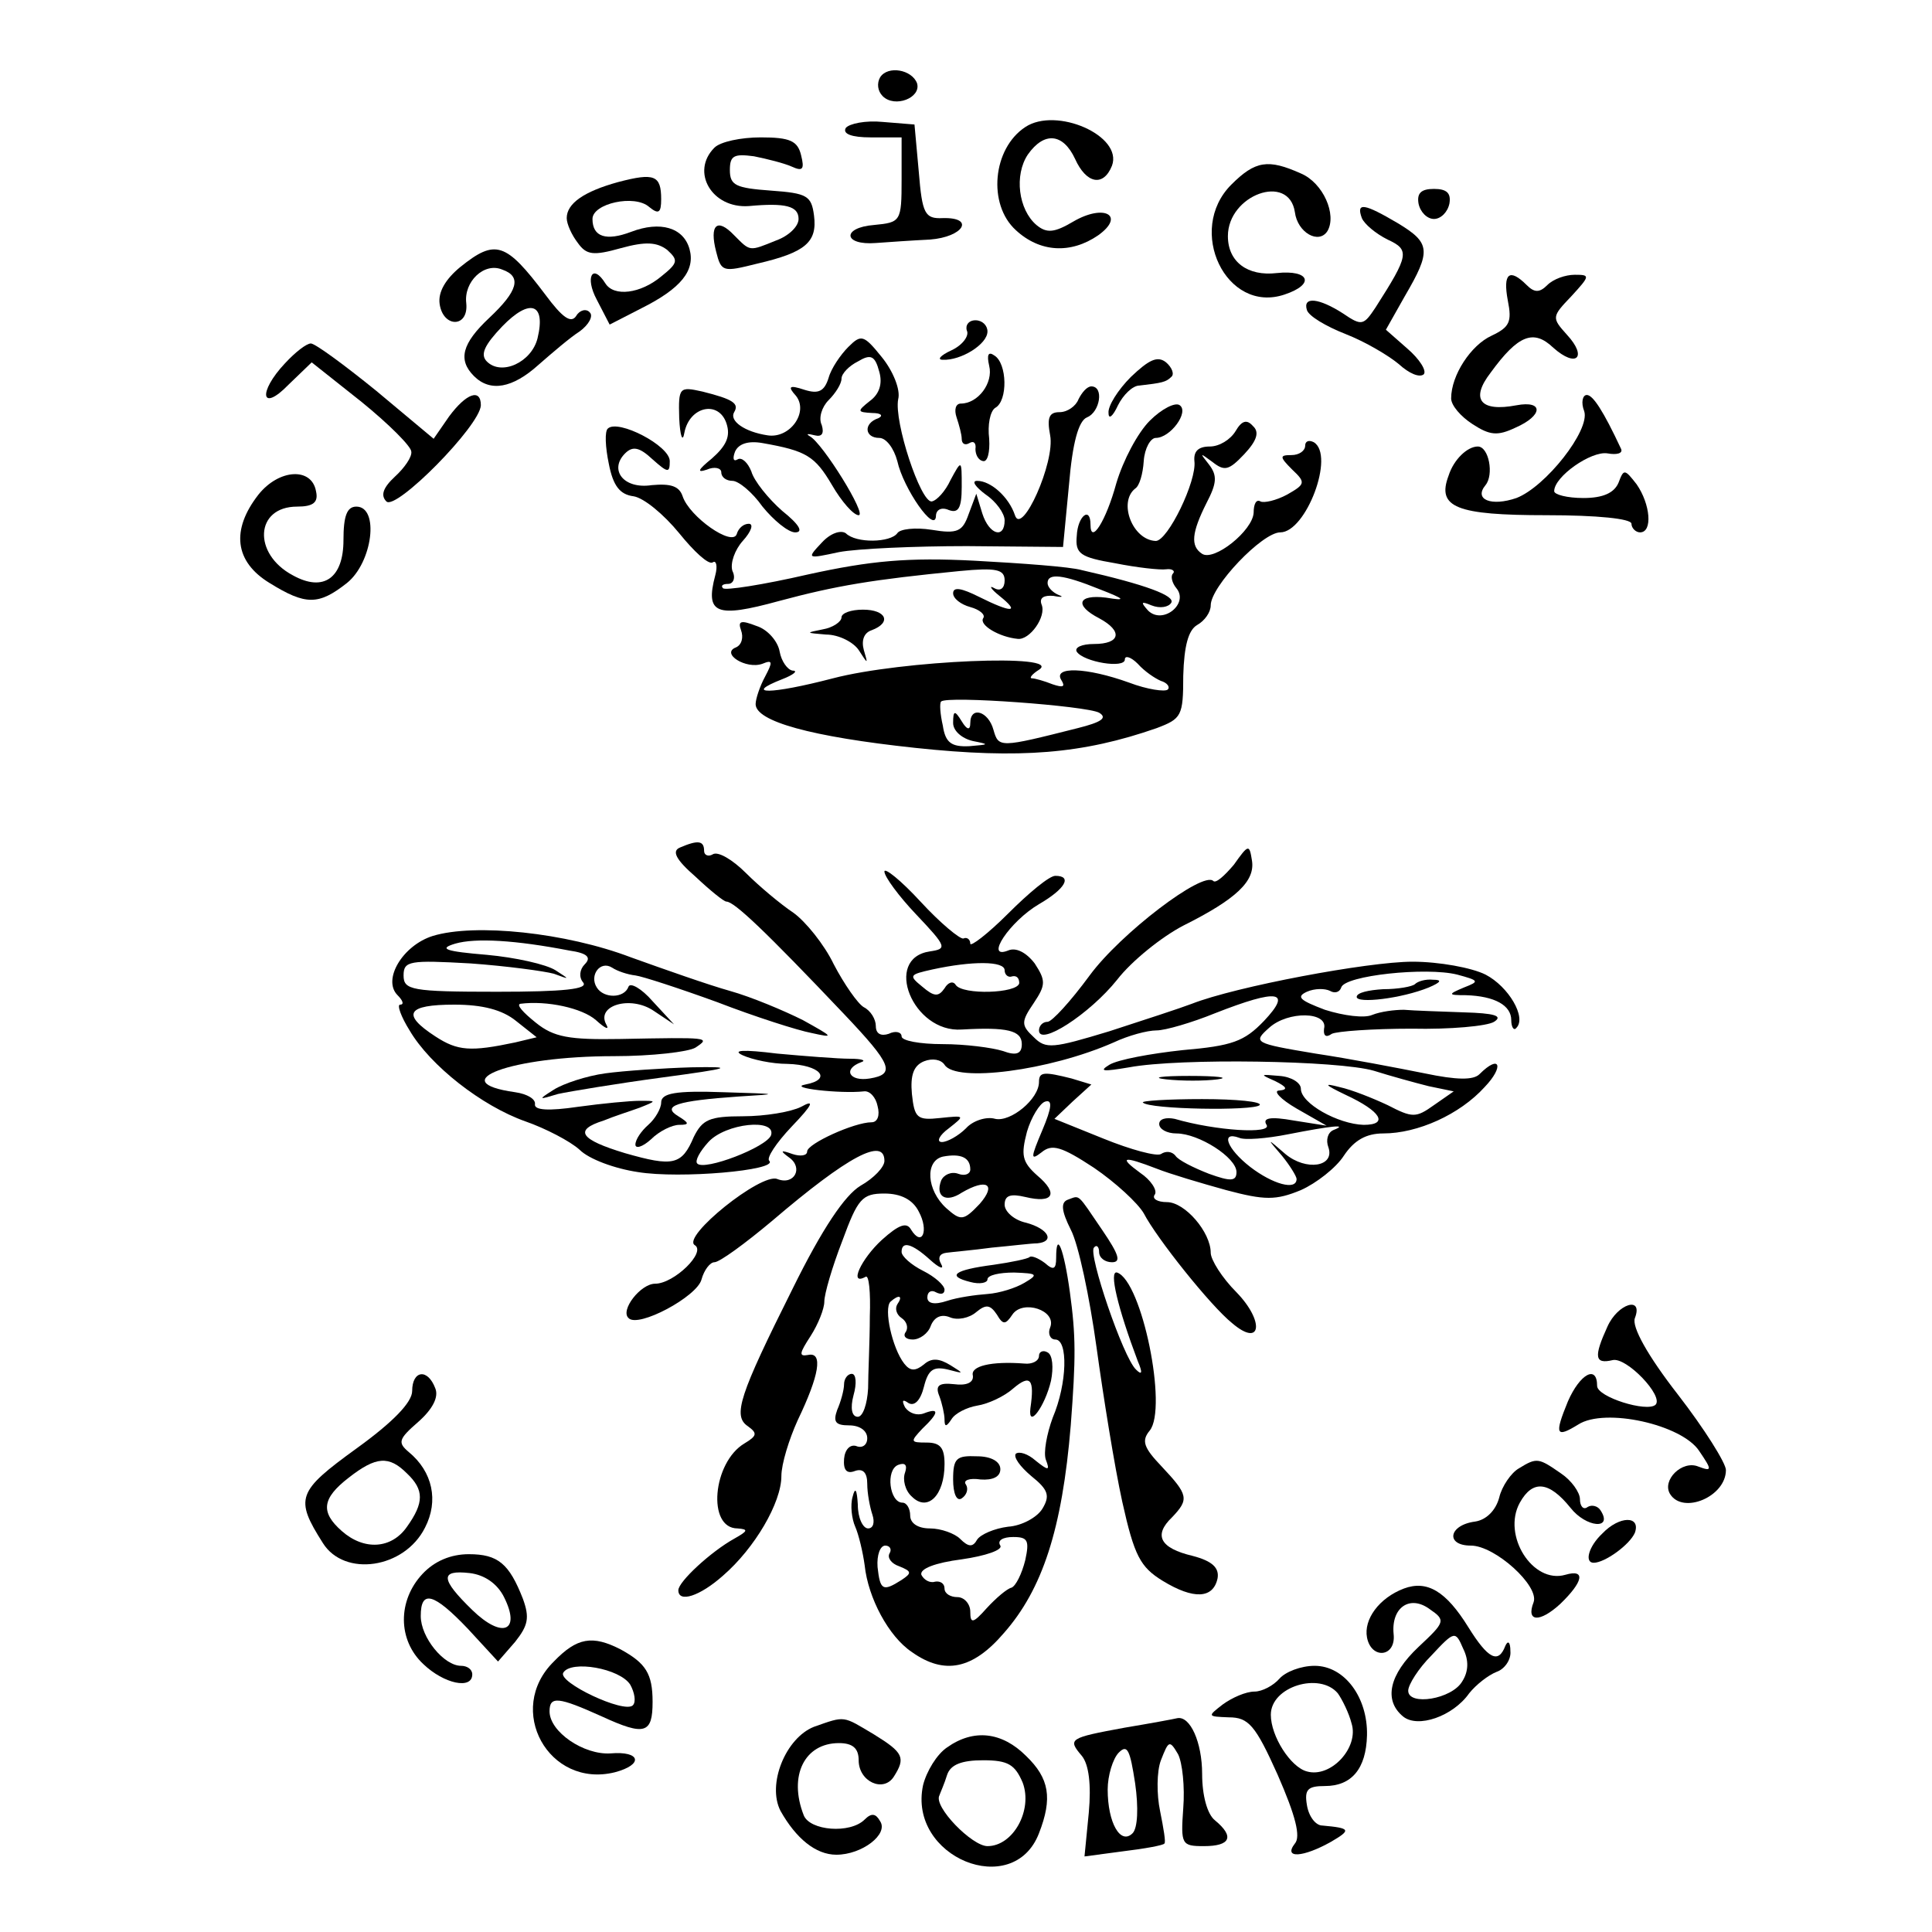 <?xml version="1.0" standalone="no"?>
<!DOCTYPE svg PUBLIC "-//W3C//DTD SVG 20010904//EN"
 "http://www.w3.org/TR/2001/REC-SVG-20010904/DTD/svg10.dtd">
<svg version="1.0" xmlns="http://www.w3.org/2000/svg"
 width="225pt" height="225pt" viewBox="0 0 225 225"
 preserveAspectRatio="xMidYMid meet">
<g transform="translate(0,225) scale(0.1,-0.1)"
fill="#000000" stroke="none">
<path d="M1025 2160 c-4 -7 -3 -16 3 -22 14 -14 45 -2 40 15 -6 16 -34 21 -43
7z"/>
<path d="M985 2101 c-4 -7 7 -11 29 -11 l36 0 0 -49 c0 -49 -1 -50 -32 -53
-38 -3 -36 -24 2 -21 14 1 42 3 63 4 39 3 53 26 15 25 -21 -1 -24 5 -28 54
l-5 55 -37 3 c-20 2 -39 -2 -43 -7z"/>
<path d="M1194 2102 c-38 -25 -44 -90 -11 -120 28 -26 64 -28 96 -6 32 23 7
37 -29 16 -22 -13 -31 -14 -43 -4 -21 18 -26 58 -10 82 19 27 41 25 55 -5 13
-29 33 -33 43 -8 13 35 -65 69 -101 45z"/>
<path d="M832 2078 c-28 -28 -3 -71 40 -68 43 4 58 0 58 -15 0 -9 -12 -20 -26
-25 -32 -13 -30 -13 -49 6 -20 21 -29 12 -21 -19 6 -24 8 -24 48 -14 56 13 70
25 66 56 -3 23 -8 26 -50 29 -41 3 -48 6 -48 24 0 17 5 19 28 16 15 -3 35 -8
44 -12 13 -6 15 -3 11 13 -4 17 -13 21 -47 21 -23 0 -47 -5 -54 -12z"/>
<path d="M1434 2035 c-53 -53 -6 -151 62 -128 36 12 29 29 -9 25 -34 -4 -57
13 -57 43 0 48 71 74 78 28 3 -24 28 -38 38 -22 11 19 -5 56 -31 67 -38 17
-53 15 -81 -13z"/>
<path d="M720 2038 c-40 -11 -60 -25 -60 -42 0 -7 6 -20 13 -29 10 -14 18 -15
50 -6 29 8 42 7 54 -2 13 -12 13 -15 -7 -31 -24 -20 -55 -24 -65 -8 -15 24
-24 7 -10 -19 l15 -29 37 19 c46 23 63 44 56 69 -7 25 -34 33 -68 20 -29 -11
-45 -6 -45 15 0 18 49 29 66 14 11 -9 14 -7 14 9 0 28 -8 31 -50 20z"/>
<path d="M1652 2013 c2 -10 10 -18 18 -18 8 0 16 8 18 18 2 12 -3 17 -18 17
-15 0 -20 -5 -18 -17z"/>
<path d="M1586 1996 c3 -7 16 -18 30 -25 26 -12 25 -18 -14 -79 -14 -21 -16
-22 -38 -7 -28 18 -47 20 -42 4 2 -7 22 -19 45 -28 23 -9 50 -25 62 -35 12
-11 24 -16 29 -12 4 4 -5 18 -19 30 l-25 22 22 39 c31 53 30 62 -8 85 -39 23
-49 25 -42 6z"/>
<path d="M536 1939 c-17 -14 -26 -29 -24 -43 4 -28 34 -28 31 1 -3 25 21 48
42 39 23 -8 18 -25 -15 -56 -32 -30 -37 -49 -18 -68 19 -19 45 -14 75 13 16
14 37 32 48 39 11 8 16 18 12 22 -4 5 -12 3 -16 -4 -6 -9 -16 -2 -36 25 -46
61 -58 65 -99 32z m90 -83 c-7 -28 -42 -44 -59 -27 -8 8 -3 19 18 41 32 33 51
27 41 -14z"/>
<path d="M1756 1900 c5 -25 2 -31 -19 -41 -24 -11 -47 -46 -47 -73 0 -8 11
-21 25 -30 20 -13 29 -14 50 -4 32 14 33 32 1 26 -42 -8 -54 7 -30 38 32 44
50 51 73 29 27 -24 40 -11 16 15 -18 20 -18 21 5 45 22 24 22 25 4 25 -11 0
-25 -5 -32 -12 -9 -9 -15 -9 -24 0 -20 20 -28 14 -22 -18z"/>
<path d="M1126 1865 c3 -6 -5 -17 -18 -23 -13 -6 -17 -11 -10 -11 21 -1 52 18
52 33 0 7 -6 13 -14 13 -8 0 -12 -6 -10 -12z"/>
<path d="M988 1846 c-9 -9 -20 -25 -23 -36 -5 -16 -12 -19 -28 -14 -18 6 -20
4 -10 -7 15 -19 -7 -50 -33 -46 -27 4 -45 17 -39 27 6 10 -1 15 -37 24 -27 6
-28 5 -27 -31 1 -21 4 -29 6 -17 6 31 40 38 49 11 5 -15 0 -26 -17 -41 -16
-13 -18 -17 -6 -13 9 4 17 2 17 -3 0 -6 6 -10 13 -10 7 0 23 -13 35 -30 13
-16 30 -30 38 -30 10 0 5 9 -15 25 -16 14 -33 35 -36 46 -4 10 -11 17 -16 14
-5 -3 -6 1 -3 9 4 9 15 13 32 10 51 -9 61 -15 81 -49 11 -19 25 -35 31 -35 10
0 -42 84 -57 92 -5 3 -2 3 6 1 8 -2 11 2 8 12 -4 8 0 21 8 29 8 8 15 19 15 25
0 6 9 15 19 20 15 9 20 7 25 -12 4 -14 0 -26 -11 -34 -15 -12 -15 -13 3 -14
10 0 13 -3 7 -6 -18 -6 -16 -23 1 -23 8 0 17 -12 21 -27 7 -32 44 -85 45 -64
0 7 6 11 15 7 11 -4 15 2 15 27 0 32 0 32 -13 8 -6 -13 -16 -24 -22 -25 -13
-1 -44 93 -39 119 3 11 -6 33 -19 49 -21 26 -24 27 -39 12z"/>
<path d="M332 1827 c-32 -34 -28 -58 4 -25 l27 26 58 -46 c32 -26 58 -52 58
-58 1 -6 -8 -19 -19 -29 -14 -13 -17 -22 -10 -29 11 -11 109 88 110 112 0 20
-17 14 -37 -13 l-18 -26 -67 56 c-37 30 -71 55 -76 55 -5 0 -18 -10 -30 -23z"/>
<path d="M1152 1824 c5 -20 -13 -44 -33 -44 -6 0 -8 -7 -5 -16 3 -9 6 -20 6
-25 0 -6 4 -8 9 -5 5 3 8 0 7 -7 0 -6 3 -13 9 -14 5 -1 8 10 7 26 -2 16 1 32
7 36 15 8 14 52 -1 61 -7 5 -9 1 -6 -12z"/>
<path d="M1317 1811 c-15 -15 -27 -34 -26 -42 0 -8 5 -4 11 9 6 12 17 23 25
23 26 3 31 4 37 10 4 3 1 11 -6 17 -10 8 -20 3 -41 -17z"/>
<path d="M1256 1785 c-3 -8 -13 -15 -22 -15 -12 0 -15 -6 -11 -27 6 -31 -33
-118 -41 -93 -7 21 -28 40 -44 40 -7 0 -2 -7 10 -16 12 -8 22 -22 22 -30 0
-22 -18 -17 -26 8 l-7 23 -9 -24 c-7 -20 -13 -23 -43 -18 -19 3 -37 1 -40 -4
-8 -11 -48 -12 -60 0 -6 4 -18 0 -28 -11 -18 -19 -17 -19 20 -11 21 4 88 7
149 7 l112 -1 7 73 c4 48 11 74 21 78 15 6 20 36 5 36 -5 0 -11 -7 -15 -15z"/>
<path d="M1339 1760 c-14 -14 -31 -46 -39 -73 -12 -44 -30 -72 -30 -48 0 22
-15 10 -16 -13 -2 -21 4 -25 45 -32 25 -5 52 -8 59 -7 7 1 11 -2 8 -5 -3 -3
-1 -11 4 -17 15 -18 -16 -43 -33 -26 -9 10 -8 11 4 6 10 -4 20 -2 23 3 5 8
-29 21 -104 38 -14 4 -70 8 -125 11 -78 4 -121 0 -194 -16 -52 -12 -97 -19
-99 -16 -3 3 0 5 6 5 6 0 9 7 5 15 -3 9 3 25 12 35 10 11 13 20 7 20 -6 0 -12
-5 -14 -12 -5 -15 -55 20 -63 44 -4 12 -14 15 -36 13 -33 -5 -50 18 -31 37 9
9 17 7 32 -7 18 -16 20 -16 20 -2 0 18 -60 49 -72 38 -4 -3 -3 -22 1 -41 5
-26 13 -36 29 -38 12 -2 35 -21 53 -43 17 -21 34 -37 39 -34 4 3 6 -4 3 -15
-12 -45 1 -50 74 -30 67 18 109 25 211 35 42 4 52 2 52 -11 0 -9 -5 -13 -12
-9 -7 4 -4 -1 6 -9 25 -20 14 -20 -24 -1 -20 10 -30 12 -30 4 0 -6 9 -13 20
-16 11 -3 18 -9 15 -13 -5 -8 19 -22 40 -24 14 -2 34 26 28 40 -3 8 3 11 14
10 10 -2 12 -1 6 1 -7 3 -13 9 -13 14 0 12 18 10 60 -7 31 -12 32 -14 8 -10
-33 4 -37 -9 -8 -24 28 -15 25 -30 -6 -30 -14 0 -23 -4 -20 -9 8 -12 56 -20
56 -9 0 5 7 3 15 -5 8 -9 20 -17 27 -20 7 -2 11 -7 8 -10 -3 -3 -24 0 -45 8
-50 18 -89 19 -79 3 5 -8 2 -9 -10 -5 -10 4 -21 7 -24 7 -4 0 0 5 8 10 29 19
-160 11 -240 -10 -73 -19 -105 -19 -59 -1 13 5 19 10 12 10 -6 1 -13 11 -15
22 -2 12 -14 26 -27 30 -18 7 -22 6 -18 -5 3 -8 1 -17 -6 -20 -18 -7 12 -26
31 -19 12 5 12 2 3 -15 -6 -11 -11 -26 -11 -32 0 -20 64 -38 186 -51 122 -13
195 -7 281 23 29 11 31 14 31 61 1 35 6 53 16 59 9 5 16 15 16 23 0 22 60 85
81 85 30 0 64 90 39 105 -6 3 -10 1 -10 -4 0 -6 -7 -11 -16 -11 -14 0 -14 -2
1 -17 16 -15 15 -17 -6 -29 -13 -7 -27 -10 -31 -8 -5 3 -8 -3 -8 -13 -1 -21
-46 -57 -60 -48 -14 9 -12 25 5 59 12 23 13 32 3 45 -11 14 -11 14 4 3 14 -11
19 -10 37 9 15 16 18 26 10 33 -7 8 -13 6 -20 -6 -6 -10 -19 -18 -30 -18 -14
0 -19 -6 -18 -17 3 -23 -31 -93 -45 -93 -27 1 -44 45 -24 61 5 3 9 17 10 32 1
15 8 27 14 27 17 0 39 30 28 38 -5 4 -21 -4 -35 -18z m-59 -340 c10 -6 3 -11
-25 -18 -91 -23 -92 -23 -98 -2 -6 22 -27 28 -27 8 0 -9 -4 -8 -10 2 -8 13
-10 13 -10 -2 0 -9 10 -18 23 -21 20 -4 19 -4 -4 -6 -21 -1 -28 4 -31 24 -3
13 -4 26 -2 28 7 7 169 -5 184 -13z"/>
<path d="M1845 1771 c7 -22 -45 -88 -79 -101 -29 -10 -50 -2 -36 15 10 12 4
45 -9 45 -12 0 -28 -15 -34 -34 -14 -37 9 -46 114 -46 59 0 99 -4 99 -10 0 -5
5 -10 10 -10 15 0 12 33 -4 56 -14 18 -15 18 -21 2 -5 -12 -18 -18 -41 -18
-19 0 -34 4 -34 8 0 17 43 47 62 44 11 -2 18 0 16 5 -21 45 -33 63 -40 63 -5
0 -7 -9 -3 -19z"/>
<path d="M301 1674 c-32 -41 -28 -78 13 -103 42 -26 57 -26 90 0 30 24 38 89
11 89 -11 0 -15 -11 -15 -39 0 -44 -23 -61 -59 -41 -47 25 -44 80 5 80 19 0
25 5 22 18 -5 28 -43 26 -67 -4z"/>
<path d="M980 1531 c0 -5 -10 -12 -22 -14 -20 -4 -20 -4 4 -6 15 0 32 -9 38
-18 11 -17 11 -17 6 0 -3 11 0 20 9 23 24 9 17 24 -10 24 -14 0 -25 -4 -25 -9z"/>
<path d="M792 1263 c-10 -4 -5 -14 18 -34 17 -16 33 -29 36 -29 9 0 45 -34
137 -131 56 -59 60 -70 30 -75 -24 -4 -32 11 -10 19 6 2 1 4 -13 4 -14 0 -52
3 -85 6 -40 5 -53 4 -40 -2 11 -5 34 -10 52 -10 38 -1 53 -18 21 -24 -22 -4
41 -11 68 -8 7 1 14 -7 16 -17 3 -11 0 -19 -7 -19 -20 0 -75 -25 -75 -34 0 -5
-8 -6 -17 -3 -14 5 -15 4 -4 -4 17 -12 6 -33 -14 -25 -19 7 -111 -67 -96 -77
14 -8 -24 -45 -46 -45 -17 0 -41 -31 -31 -40 11 -12 80 25 85 45 3 11 10 20
15 20 6 0 36 22 67 48 89 76 131 98 131 70 0 -7 -12 -20 -28 -29 -18 -11 -44
-49 -79 -120 -62 -124 -70 -148 -52 -160 11 -8 11 -11 -4 -20 -37 -22 -44 -99
-8 -99 13 -1 12 -3 -4 -12 -27 -15 -65 -50 -65 -60 0 -15 25 -7 52 17 37 32
68 85 68 116 0 14 9 43 19 65 25 52 30 80 12 76 -11 -2 -10 2 3 22 9 14 16 32
16 40 0 9 9 40 21 71 18 49 23 55 49 55 19 0 33 -7 40 -21 12 -22 4 -42 -9
-21 -5 9 -14 6 -34 -12 -24 -22 -39 -54 -19 -43 4 3 6 -18 5 -46 0 -29 -2 -67
-2 -84 -1 -18 -6 -33 -12 -33 -7 0 -9 10 -5 25 4 14 3 25 -2 25 -5 0 -9 -6 -9
-12 0 -7 -4 -21 -8 -30 -5 -14 -2 -18 14 -18 12 0 21 -6 21 -15 0 -8 -6 -12
-13 -9 -7 2 -13 -4 -14 -15 -1 -13 3 -18 13 -14 9 3 14 -2 14 -15 0 -11 3 -27
6 -36 3 -9 1 -16 -5 -16 -6 0 -12 12 -12 28 -1 17 -3 21 -6 9 -3 -10 -1 -26 3
-35 4 -9 9 -30 11 -45 4 -38 28 -83 55 -101 38 -27 71 -20 107 22 45 51 68
121 78 242 6 79 6 104 -1 155 -7 51 -16 73 -16 40 0 -13 -3 -15 -13 -6 -8 6
-16 9 -18 7 -2 -2 -21 -6 -42 -9 -46 -6 -55 -13 -27 -20 11 -3 20 -1 20 3 0 5
14 8 31 8 27 -1 29 -2 12 -12 -10 -6 -29 -12 -43 -13 -14 -1 -35 -4 -47 -8
-15 -5 -23 -3 -23 4 0 7 5 9 10 6 6 -3 10 -2 10 3 0 5 -11 15 -25 22 -14 7
-25 17 -25 22 0 13 12 10 33 -9 11 -10 17 -12 13 -5 -4 7 -2 12 6 13 7 1 31 3
53 6 22 2 46 5 53 5 21 2 13 17 -13 24 -14 3 -25 13 -25 21 0 11 7 13 24 9 33
-8 39 4 14 25 -18 16 -19 24 -12 51 5 17 15 33 21 35 9 3 8 -7 -3 -33 -14 -33
-14 -36 -1 -26 12 10 23 7 61 -18 25 -17 51 -41 58 -53 15 -29 78 -108 103
-128 34 -29 38 2 5 36 -17 17 -30 38 -30 46 0 24 -30 59 -51 59 -11 0 -18 4
-14 9 3 5 -5 17 -17 25 -26 19 -20 20 19 5 15 -6 52 -17 81 -25 45 -12 58 -12
87 0 18 8 41 26 50 40 12 18 26 26 46 26 40 0 89 22 118 54 23 24 18 39 -6 15
-7 -7 -26 -7 -64 1 -30 6 -87 17 -127 23 -72 12 -73 13 -54 30 22 20 69 19 64
-1 -1 -8 2 -11 9 -6 6 3 48 6 93 6 45 -1 88 3 96 8 11 7 0 10 -35 11 -27 1
-59 2 -70 3 -11 0 -27 -2 -37 -6 -9 -4 -33 -1 -55 6 -29 11 -34 15 -21 21 9 4
21 4 27 1 5 -3 11 -2 13 4 4 14 99 24 135 15 26 -7 26 -8 8 -15 -19 -8 -19 -9
2 -9 34 -1 53 -12 53 -29 0 -8 3 -13 6 -9 12 12 -9 48 -36 62 -16 8 -54 15
-85 15 -52 0 -206 -29 -257 -49 -13 -5 -56 -19 -96 -32 -66 -20 -74 -21 -88
-7 -15 14 -15 18 0 40 14 21 14 26 1 46 -10 13 -22 19 -31 15 -28 -11 2 34 36
54 31 18 39 33 19 33 -7 0 -31 -20 -55 -44 -24 -24 -44 -39 -44 -35 0 5 -4 8
-8 6 -4 -1 -27 18 -50 43 -23 25 -42 40 -42 35 0 -6 17 -29 37 -50 36 -38 36
-40 16 -43 -55 -8 -20 -95 37 -91 53 3 70 -1 70 -17 0 -11 -6 -14 -22 -8 -13
4 -44 8 -70 8 -27 0 -48 4 -48 9 0 5 -7 7 -15 3 -9 -3 -15 0 -15 9 0 8 -6 18
-14 22 -7 4 -23 27 -35 50 -11 23 -33 50 -47 60 -15 10 -40 31 -55 46 -16 16
-33 26 -39 22 -5 -3 -10 -1 -10 4 0 12 -7 13 -28 4z m378 -143 c0 -5 4 -9 9
-7 5 1 8 -2 8 -8 -2 -12 -66 -14 -74 -2 -3 5 -9 3 -13 -4 -7 -10 -12 -10 -26
2 -16 13 -15 14 12 20 46 10 84 10 84 -1z m302 -59 c-23 -24 -37 -29 -95 -34
-37 -4 -75 -11 -85 -17 -13 -8 -7 -8 23 -3 59 11 244 8 285 -4 19 -6 48 -14
64 -18 l29 -6 -23 -16 c-21 -15 -25 -15 -54 0 -17 8 -42 18 -56 21 -19 5 -18
3 7 -9 41 -19 51 -35 21 -35 -30 1 -73 25 -73 42 0 7 -11 14 -25 15 -23 2 -23
2 -5 -6 14 -7 15 -10 5 -11 -8 0 1 -10 20 -21 l35 -20 -38 6 c-28 5 -37 3 -32
-5 7 -11 -59 -7 -107 7 -10 2 -18 0 -18 -6 0 -6 9 -11 20 -11 26 0 70 -28 70
-45 0 -11 -7 -11 -32 -2 -18 7 -36 16 -39 21 -4 5 -11 6 -17 2 -5 -3 -35 5
-67 18 l-57 23 21 20 22 20 -23 7 c-32 8 -38 8 -38 -4 0 -20 -33 -47 -51 -43
-10 3 -26 -2 -34 -11 -9 -9 -22 -16 -28 -16 -7 0 -3 8 8 16 19 15 19 15 -10
12 -27 -3 -30 0 -33 28 -2 22 2 33 14 38 10 4 20 2 24 -4 13 -21 122 -7 197
26 17 8 39 14 50 14 10 0 41 9 68 20 74 29 90 26 57 -9z m81 -127 c-7 -3 -9
-12 -6 -20 8 -23 -26 -28 -50 -8 -22 19 -22 19 -4 -2 9 -11 17 -24 17 -27 0
-14 -28 -6 -54 14 -27 21 -35 42 -13 34 6 -3 32 -1 57 4 51 10 71 12 53 5z
m-423 -46 c0 -5 -6 -8 -14 -5 -8 3 -17 -1 -20 -8 -7 -19 6 -26 24 -14 29 17
41 10 21 -13 -19 -20 -22 -20 -39 -5 -23 21 -25 55 -4 60 21 4 32 -1 32 -15z
m-85 -157 c-3 -5 -1 -12 5 -16 6 -4 8 -11 5 -16 -4 -5 0 -9 8 -9 8 0 18 7 21
16 4 10 12 14 22 10 9 -4 23 -1 31 6 11 9 16 9 24 -3 7 -12 10 -12 18 0 12 18
52 5 44 -15 -3 -7 0 -14 6 -14 15 0 14 -51 -3 -91 -7 -19 -11 -41 -8 -49 5
-13 3 -13 -12 -1 -9 8 -19 11 -23 8 -3 -4 5 -15 18 -26 20 -16 22 -23 13 -38
-6 -10 -24 -20 -40 -21 -16 -2 -32 -9 -36 -15 -5 -9 -10 -9 -20 1 -6 6 -22 12
-35 12 -14 0 -23 6 -23 15 0 8 -4 15 -9 15 -15 0 -20 38 -5 44 8 3 11 0 8 -9
-3 -8 0 -21 8 -28 18 -18 38 1 38 38 0 19 -5 25 -21 25 -19 0 -19 1 -5 16 20
19 20 25 2 18 -8 -3 -17 0 -22 7 -4 8 -3 10 4 5 7 -4 14 3 18 19 5 20 11 24
28 20 19 -5 19 -5 3 5 -13 8 -22 9 -31 1 -10 -8 -16 -8 -23 1 -14 18 -24 64
-16 72 10 9 15 7 8 -3z m149 -298 c-4 -16 -11 -30 -16 -32 -5 -1 -18 -12 -29
-24 -16 -18 -19 -18 -19 -4 0 9 -7 17 -15 17 -8 0 -15 4 -15 10 0 6 -5 9 -11
8 -6 -2 -13 2 -16 8 -2 7 16 14 47 18 28 4 48 11 45 16 -4 6 3 10 15 10 17 0
19 -4 14 -27z m-158 8 c-3 -5 2 -12 11 -15 15 -6 15 -8 3 -16 -22 -14 -25 -12
-28 15 -1 14 3 25 9 25 5 0 8 -4 5 -9z"/>
<path d="M1358 993 c18 -2 45 -2 60 0 15 2 0 4 -33 4 -33 0 -45 -2 -27 -4z"/>
<path d="M1331 966 c7 -8 129 -10 136 -3 3 4 -27 7 -67 7 -40 0 -71 -2 -69 -4z"/>
<path d="M1210 671 c0 -6 -8 -10 -17 -9 -39 3 -63 -3 -60 -14 1 -8 -7 -12 -22
-10 -18 2 -22 -2 -17 -14 3 -8 6 -21 6 -27 0 -9 2 -9 8 0 4 7 18 14 30 16 13
2 32 11 42 20 20 17 25 11 20 -23 -3 -25 17 2 24 32 3 15 2 30 -4 33 -5 3 -10
1 -10 -4z"/>
<path d="M1110 527 c0 -16 4 -26 10 -22 6 4 8 11 5 16 -4 5 4 8 17 6 14 -1 23
3 23 12 0 9 -11 15 -27 15 -24 1 -28 -2 -28 -27z"/>
<path d="M1437 1243 c-11 -13 -21 -22 -24 -19 -12 12 -108 -61 -144 -110 -22
-30 -44 -54 -49 -54 -6 0 -10 -5 -10 -10 0 -19 59 19 91 59 17 22 52 50 77 63
62 31 84 52 80 76 -3 19 -4 19 -21 -5z"/>
<path d="M504 1160 c-35 -11 -59 -51 -41 -69 6 -6 8 -11 3 -11 -4 0 1 -14 11
-30 24 -41 84 -88 135 -106 23 -8 52 -23 63 -33 11 -11 41 -22 68 -26 49 -8
163 2 153 13 -4 3 8 21 26 40 25 26 27 32 11 23 -12 -6 -42 -11 -68 -11 -39 0
-47 -4 -57 -24 -14 -33 -24 -35 -80 -19 -53 16 -60 27 -25 38 12 5 31 11 42
15 20 8 20 8 0 8 -11 0 -43 -3 -72 -7 -34 -5 -51 -4 -50 3 1 6 -9 12 -23 14
-85 12 -5 42 115 42 44 0 87 5 95 10 18 12 16 12 -88 10 -59 -1 -77 2 -98 19
-15 12 -23 21 -18 22 31 4 72 -5 88 -19 11 -10 16 -12 12 -5 -12 22 28 34 55
16 l24 -16 -25 27 c-13 15 -26 22 -28 17 -5 -14 -29 -14 -37 -1 -9 14 4 32 18
23 6 -4 18 -8 27 -9 8 -1 51 -15 95 -31 44 -17 94 -33 110 -36 27 -6 26 -5
-10 15 -22 11 -60 27 -85 34 -25 7 -76 25 -115 39 -76 29 -182 40 -231 25z
m159 -17 c21 -3 26 -8 18 -16 -6 -6 -7 -15 -2 -21 7 -8 -23 -11 -100 -11 -100
0 -109 2 -109 19 0 17 7 18 78 14 42 -3 86 -9 97 -12 19 -7 19 -7 2 4 -11 7
-47 15 -80 18 -48 4 -57 7 -37 13 24 7 71 4 133 -8z m-62 -82 l24 -19 -25 -6
c-52 -11 -67 -10 -93 7 -40 26 -33 37 22 37 33 0 56 -6 72 -19z m297 -133 c-5
-14 -78 -42 -86 -33 -3 3 3 14 13 25 20 22 79 28 73 8z"/>
<path d="M1648 1104 c-3 -3 -20 -6 -37 -6 -17 -1 -31 -4 -31 -9 0 -8 52 -2 84
11 14 6 16 9 5 9 -9 1 -18 -2 -21 -5z"/>
<path d="M705 1000 c-22 -3 -49 -12 -60 -19 -19 -12 -18 -12 5 -5 14 3 68 12
120 19 82 11 87 13 35 12 -33 -1 -78 -4 -100 -7z"/>
<path d="M770 966 c0 -7 -7 -19 -15 -26 -8 -7 -15 -17 -15 -23 0 -5 8 -3 18 6
10 10 25 17 33 17 12 0 12 2 -1 10 -20 12 -2 18 70 23 49 3 48 3 -17 5 -56 2
-73 -1 -73 -12z"/>
<path d="M1244 853 c-9 -3 -8 -13 3 -35 9 -17 22 -79 30 -137 8 -58 21 -139
30 -180 14 -63 21 -76 47 -92 36 -22 59 -21 64 3 2 12 -6 20 -29 26 -38 9 -46
24 -24 45 20 21 19 26 -12 59 -21 22 -24 30 -14 42 21 26 -9 174 -38 184 -10
3 1 -42 24 -103 6 -14 5 -17 -2 -10 -15 14 -56 135 -49 142 3 4 6 1 6 -5 0 -7
7 -12 15 -12 11 0 8 9 -11 37 -30 44 -26 41 -40 36z"/>
<path d="M1872 705 c-16 -35 -15 -44 6 -39 16 4 60 -42 50 -52 -10 -9 -68 9
-68 22 0 25 -20 14 -34 -18 -16 -39 -14 -43 12 -27 31 20 121 0 141 -31 15
-22 15 -24 -1 -18 -19 8 -43 -16 -33 -32 15 -24 65 -3 65 28 0 8 -25 48 -56
88 -35 45 -54 79 -50 89 10 26 -20 17 -32 -10z"/>
<path d="M480 630 c0 -13 -22 -36 -65 -67 -69 -50 -72 -58 -39 -110 25 -40 95
-30 119 18 16 31 9 65 -19 88 -13 11 -12 15 11 35 17 15 24 29 20 39 -9 24
-27 21 -27 -3z m-6 -96 c20 -19 20 -34 0 -62 -18 -26 -50 -28 -76 -5 -25 22
-23 38 8 62 32 25 47 26 68 5z"/>
<path d="M1769 540 c-9 -5 -20 -21 -23 -34 -4 -15 -15 -26 -28 -28 -31 -4 -35
-28 -5 -28 28 0 80 -47 73 -66 -9 -23 7 -24 31 -2 27 26 30 41 6 34 -38 -11
-74 46 -53 84 15 27 34 25 59 -6 18 -23 50 -26 35 -3 -3 5 -10 7 -15 4 -5 -4
-9 1 -9 9 0 8 -10 22 -22 30 -26 18 -28 19 -49 6z"/>
<path d="M1866 464 c-16 -15 -21 -34 -10 -34 13 0 42 21 48 35 7 20 -18 20
-38 -1z"/>
<path d="M492 417 c-29 -31 -29 -77 1 -105 24 -23 57 -30 57 -12 0 6 -6 10
-13 10 -20 0 -47 33 -47 58 0 31 15 27 55 -15 l35 -38 20 23 c15 19 17 28 9
50 -16 41 -29 52 -63 52 -21 0 -40 -8 -54 -23z m95 -27 c20 -40 -2 -49 -37
-15 -37 36 -38 47 -3 43 17 -2 32 -12 40 -28z"/>
<path d="M1635 400 c-29 -11 -47 -36 -43 -57 5 -26 34 -23 31 4 -3 31 19 46
42 29 19 -13 18 -15 -13 -44 -34 -32 -41 -62 -18 -81 17 -14 58 0 77 27 8 10
22 21 32 25 9 3 17 14 16 24 0 11 -3 13 -6 6 -8 -21 -20 -15 -43 22 -26 42
-48 55 -75 45z m68 -108 c-12 -21 -63 -29 -63 -11 0 7 12 26 27 41 27 29 28
29 37 8 7 -14 6 -27 -1 -38z"/>
<path d="M645 315 c-57 -56 -6 -148 71 -129 34 9 30 25 -5 22 -31 -2 -71 25
-71 49 0 18 10 17 61 -6 50 -23 59 -20 59 17 0 33 -8 45 -37 61 -33 17 -51 14
-78 -14z m89 -27 c5 -9 7 -20 3 -24 -10 -10 -88 27 -81 38 9 15 66 5 78 -14z"/>
<path d="M1490 295 c-7 -8 -20 -15 -29 -15 -10 0 -26 -7 -37 -15 -18 -14 -18
-14 7 -15 23 0 31 -9 57 -67 21 -48 27 -72 20 -80 -14 -18 10 -16 42 2 24 14
23 16 -10 19 -8 0 -16 11 -18 24 -3 18 1 22 21 22 31 0 48 20 49 59 1 44 -26
81 -61 81 -16 0 -34 -7 -41 -15z m68 -17 c5 -7 13 -23 16 -35 9 -28 -24 -64
-52 -56 -19 5 -42 41 -42 66 0 33 57 50 78 25z"/>
<path d="M948 239 c-33 -13 -55 -67 -39 -98 18 -32 41 -51 65 -51 30 0 61 24
51 39 -5 9 -10 10 -18 2 -17 -17 -64 -13 -71 5 -18 46 1 84 41 84 16 0 23 -6
23 -20 0 -25 29 -38 41 -19 14 22 11 28 -23 49 -37 22 -33 22 -70 9z"/>
<path d="M1310 238 c-65 -12 -67 -13 -50 -33 8 -10 11 -33 8 -66 l-5 -51 45 6
c25 3 47 7 48 9 2 1 -1 18 -5 38 -4 19 -4 46 1 59 9 23 10 24 20 7 5 -10 8
-38 6 -63 -3 -42 -2 -44 24 -44 31 0 36 11 13 30 -9 7 -15 29 -15 54 0 37 -14
68 -29 65 -4 -1 -31 -6 -61 -11z m9 -123 c-14 -14 -29 12 -29 51 0 16 6 36 13
43 10 10 13 3 19 -36 4 -28 3 -52 -3 -58z"/>
<path d="M1103 215 c-12 -8 -24 -28 -28 -44 -18 -84 105 -134 135 -56 16 41
12 64 -15 90 -28 28 -61 32 -92 10z m88 -41 c12 -32 -11 -74 -41 -74 -18 0
-63 46 -56 59 1 3 6 14 9 24 4 12 17 17 42 17 29 0 37 -5 46 -26z"/>
</g>
</svg>
